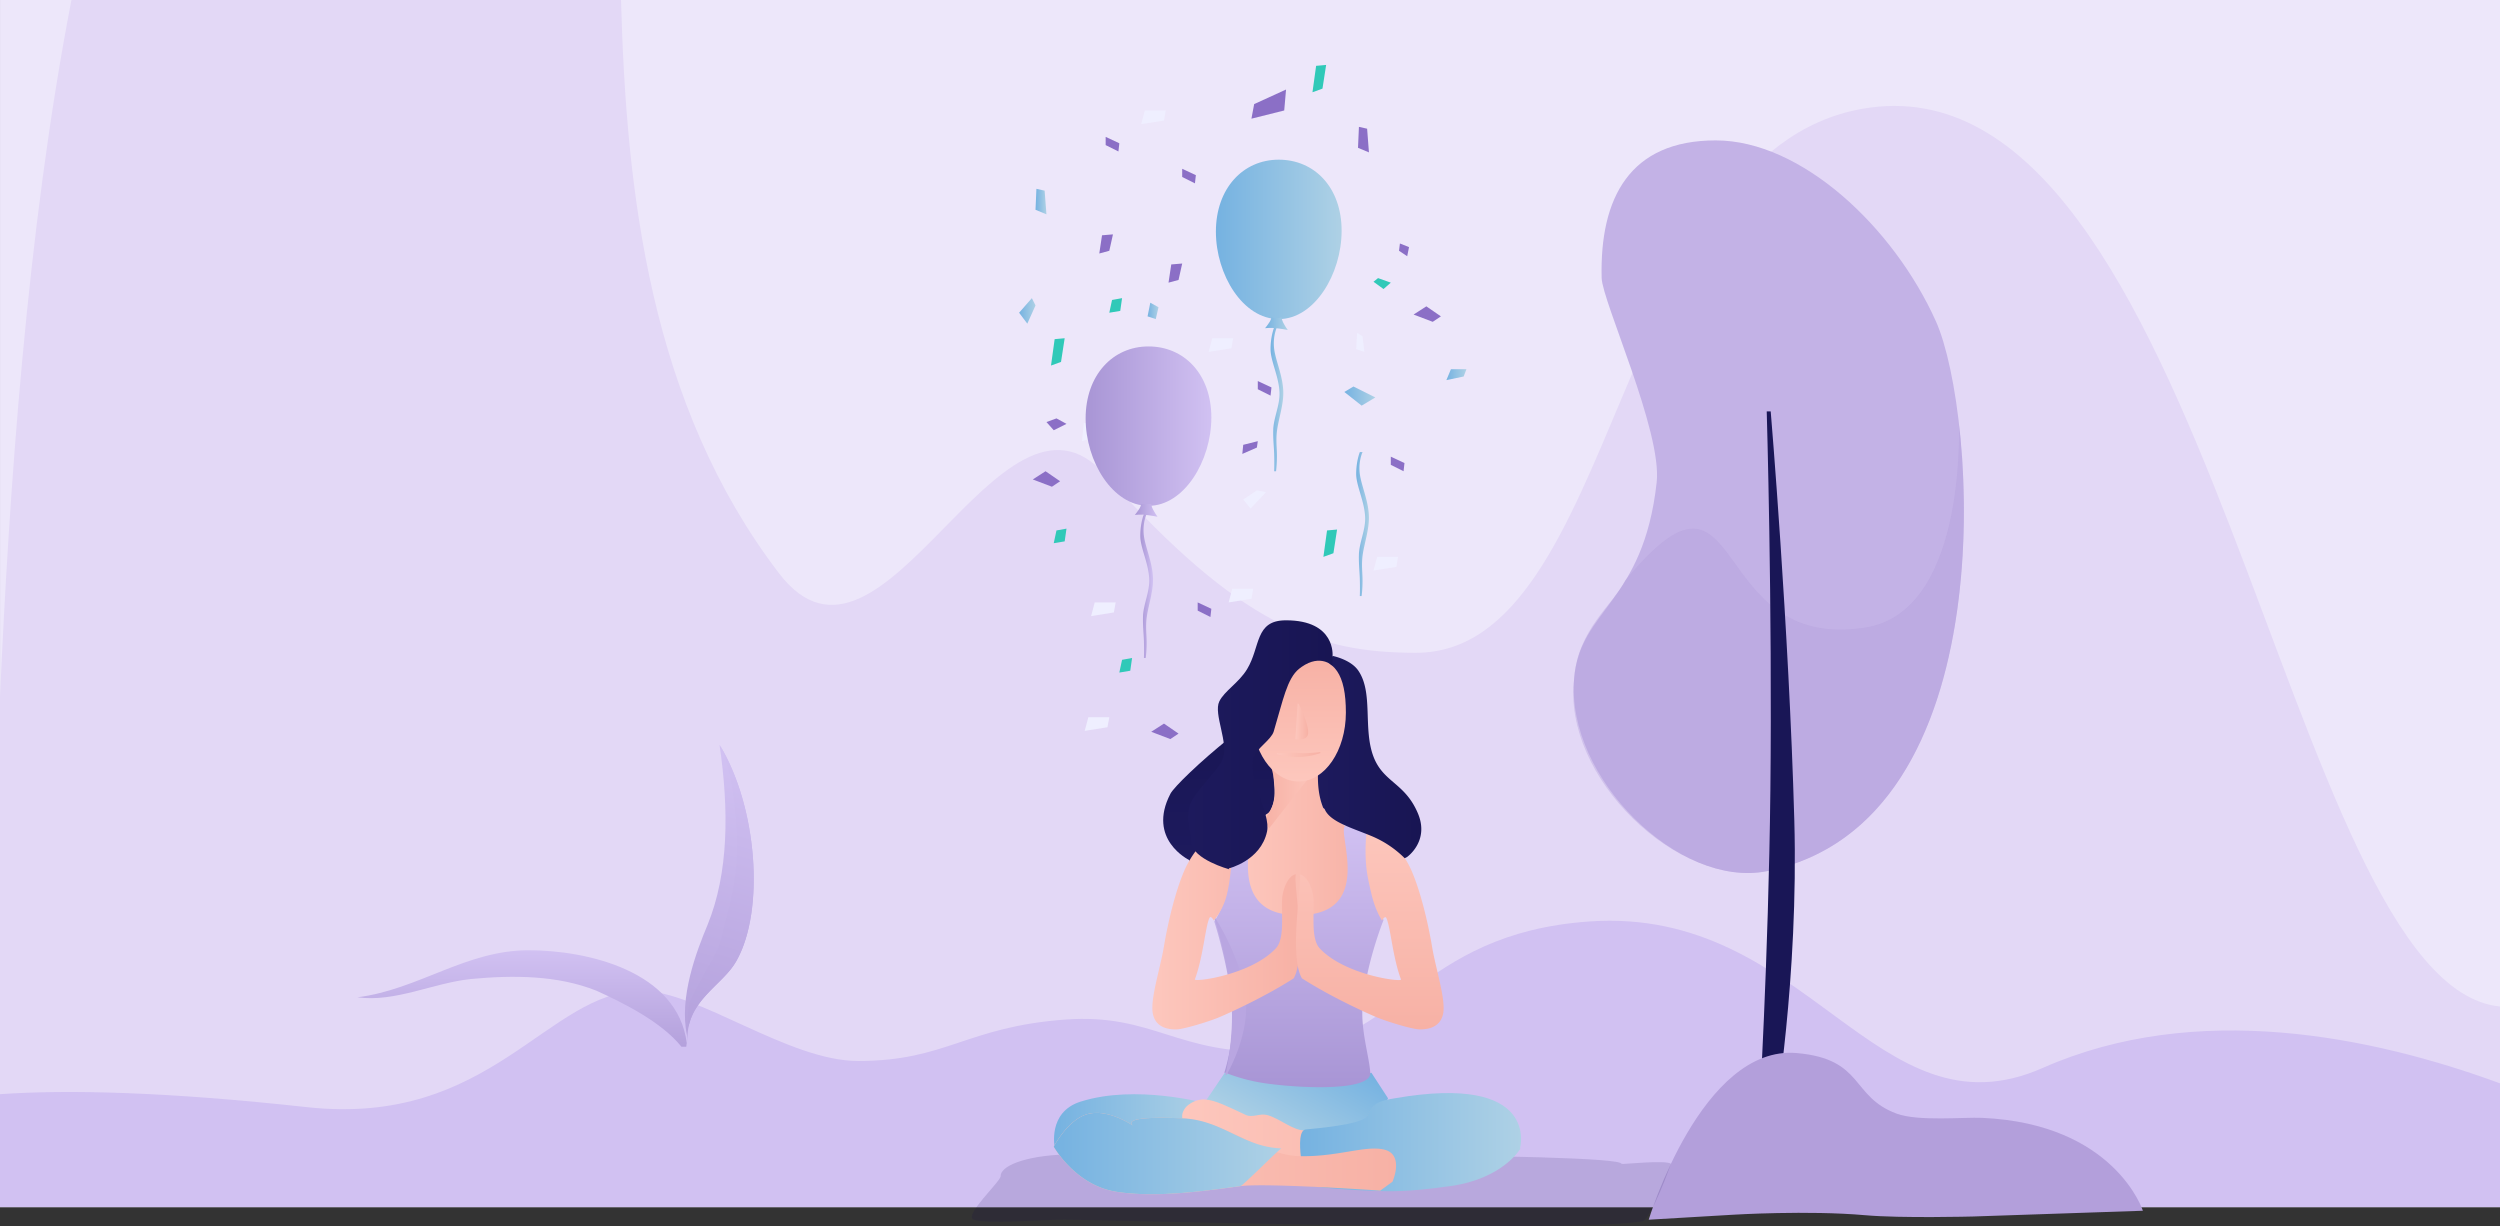 <svg xmlns="http://www.w3.org/2000/svg" xmlns:xlink="http://www.w3.org/1999/xlink" viewBox="0 0 2508.45 1230.47"><rect x="0" y="0" width="2508.45" height="1230.47" fill="#333333" stroke="none"/><defs><style>.fe9ec8bc-b3bb-4209-867a-d61c7397c2f7{fill:#ede7fa;}.a10c1069-012d-4964-9213-c25de5e74874{fill:#e3d8f6;}.a10c1069-012d-4964-9213-c25de5e74874,.a9d7a1ad-ece0-4226-a082-773740af5c8c,.ada0962e-6d0d-4dd7-bd45-c51eb6d54c36,.bdc52d79-b869-4667-8fe4-5f138e3f966a,.e46a797b-5113-40fc-8871-188186cb826f,.e93b559d-aa4d-4d75-a13b-72a5a188ef6a{fill-rule:evenodd;}.e93b559d-aa4d-4d75-a13b-72a5a188ef6a{fill:#d1c1f2;}.a9d7a1ad-ece0-4226-a082-773740af5c8c{fill:url(#ad3fc3b7-f49e-4f5f-b9f9-1cbe26540165);}.ada0962e-6d0d-4dd7-bd45-c51eb6d54c36{fill:url(#fa860af8-4557-43da-bd42-8fdd225081af);}.e46a797b-5113-40fc-8871-188186cb826f{fill:url(#ef9ca6fb-d8d9-460e-a5f2-3fb348384f46);}.b6076023-3151-43bc-98ce-051e79a95268{fill:#c3b2e6;}.a2535267-7cb3-4f90-b382-8f69b445d49f{opacity:0.4;}.a005439c-7d82-4245-91e3-0a345c79226c,.bdc52d79-b869-4667-8fe4-5f138e3f966a{fill:#b39fdb;}.b99e8027-5d46-4fdc-932e-bea6d86fab52{fill:#191656;}.a01ee751-7f9b-43f5-b061-1df80407ef63{opacity:0.13;}.f81064e5-5fc9-4dfe-bf77-fb67db22d50c{fill:#0e024e;}.a4f555c7-7162-4779-8d4a-4b08b23c25c8{fill:url(#ad4ee301-4b0d-49d9-908f-a53659c4b039);}.a73a1158-3e71-4c68-b157-fdb58bfdb57d{fill:url(#aad39797-912c-4788-8ec1-b729925312d9);}.ad880db4-f5c7-4cec-8bfc-eb03b0fced0e{fill:url(#f74761c1-06b1-4184-9cfe-7a3e54bf3b8b);}.eafa26ab-8ce7-4ce0-94a1-7595e5b8dc0a{fill:url(#f5994137-a67a-4db9-93d1-08076aac79ba);}.f06d20d4-117c-41da-a60d-aad93300e75a{fill:url(#ab2ca24d-b5f1-4953-818c-cfd7c0fbb5f9);}.bfadbeb2-7b11-4906-bb18-aa6fd5ea8b9f{fill:url(#b51ce482-cb90-4a42-b1a2-4baac0c20123);}.fdf82e50-0183-4a82-9657-67e9bcf9b0c9{fill:url(#aa7aeb14-d566-46cd-a345-10f2b4866f24);}.a4e67056-9627-438b-9ddb-7c2c7650c892{fill:url(#a8110ae9-c6da-4aed-8997-0935d993d054);}.f0304837-1a6f-49b6-a27d-c08f254ab1e6{fill:url(#e4de530a-8788-4453-84c0-8ace49c45ea8);}.a7abf87e-1d1f-408a-a65d-338b0f3500af{fill:url(#fb874cd6-d383-4063-a769-90e4ad7eb9c1);}.bd1856f2-ef92-44ea-865d-5f39445c9273{fill:#b9a6e1;}.e7fe6d58-9af2-423e-952b-fd372e5b1b52{fill:url(#a9f87ebe-8978-40d2-a093-4f64b3b79509);}.a90b2979-9b20-451f-b991-3d3371c16faa{fill:url(#a4ac15c0-b059-49f1-8468-b2fdfc72b11f);}.e5bb67cd-213f-427d-98cb-28334acd3973{fill:url(#a96c9200-d38e-4cc8-a4c5-de69d27e3386);}.b41f8d0b-982b-4ab2-9410-15d26aeb2731{fill:url(#e82c0508-4f8a-4c61-b6fd-92d9c6580884);}.f2842409-8138-42b0-967a-47d08bd9e68d{fill:url(#b106c3fb-8e22-42f3-9bf5-6c385362b099);}.a951bcf8-64fe-4c51-8141-b4c3c396c7b0{fill:url(#a756336e-907f-4b84-91e7-8eeb6d5f0d78);}.a2c73dad-6b3e-46ac-a3c7-edbeb77a4e4d{fill:url(#b290829f-8c66-447d-9ae9-60ac7af7ac1c);}.a213af39-eb2d-455c-8c32-05b9d917c142{fill:#8b6fc6;}.ba795524-e7c8-4975-a749-1dc5af2eac1e{fill:#efefff;}.a3c0bf54-1ab0-4655-9945-5810fd82ba20{fill:url(#a91146d4-50d6-4e5b-bd91-940f77a521dc);}.e517de91-6f81-4b09-8d58-9150f13acad0{fill:#30c9b8;}.ba245d2a-5aa1-42a2-8cb0-36e14a3b8870{fill:url(#ed1ec2bc-36b7-46e4-a5e8-c107422e2319);}.bc19414c-75cd-4745-8693-f1aaea9a48b4{fill:url(#a43e1668-f1fd-4d12-90bb-73dcb9feb777);}.b01b6a94-7a45-4a24-aa96-093867faa91e{fill:url(#a3381c72-0c9d-448a-abe0-7a4e46ed5b02);}.b81054ad-42fb-410d-b895-154745aacf78{fill:url(#bcd99dfa-fc83-4121-84e5-3a69178ab6da);}.ae19c6e7-11ed-4f02-86c2-c4916385e5f0{fill:url(#e29a5ac7-b104-47e3-bae5-e1ab83913af6);}.b67d2082-a39b-4f39-906e-f453c06f9b1a{fill:url(#ad1a738f-f49d-4e2d-9629-eb019a53fd01);}.a7a287c8-cf98-4a24-82f9-5c5128e75711{fill:url(#b83ddad3-40fa-43bb-b9a0-68e333b7cd3f);}.a2c55820-069a-461a-a962-9a1db0cf55b8{fill:url(#b140a128-0895-4c2a-9c83-a936ff0a5b56);}.e46112db-1c86-416d-88c6-bf020244b0d2{fill:url(#b9391650-c5ed-428f-85b7-06117b17187d);}.e6ae943a-a434-41c7-b7d1-3145d7310595{fill:url(#b6cc79a6-ffec-4dd1-9d5a-59c9aa095f3c);}.bec4c64c-b4a6-41c0-b05d-db178cd35902{fill:url(#f30be868-0128-47a8-bf97-7c8135ac103f);}</style><linearGradient id="ad3fc3b7-f49e-4f5f-b9f9-1cbe26540165" x1="1552.86" y1="173.38" x2="1552.86" y2="270.19" gradientTransform="translate(2076.68 1223.64) rotate(180)" gradientUnits="userSpaceOnUse"><stop offset="0" stop-color="#b4a1dc"/><stop offset="1" stop-color="#d1c1f2"/></linearGradient><linearGradient id="fa860af8-4557-43da-bd42-8fdd225081af" x1="1276.74" y1="243.85" x2="1156.84" y2="540.48" gradientTransform="matrix(-0.65, 0.17, -0.26, -0.97, 1614.73, 1081.9)" xlink:href="#ad3fc3b7-f49e-4f5f-b9f9-1cbe26540165"/><linearGradient id="ef9ca6fb-d8d9-460e-a5f2-3fb348384f46" x1="1269.06" y1="256.95" x2="1150.44" y2="550.41" gradientTransform="matrix(-0.65, 0.17, -0.26, -0.97, 1614.73, 1081.9)" xlink:href="#ad3fc3b7-f49e-4f5f-b9f9-1cbe26540165"/><linearGradient id="ad4ee301-4b0d-49d9-908f-a53659c4b039" x1="1275.98" y1="76.66" x2="1331.56" y2="172.94" gradientTransform="matrix(1, 0, 0, -1, 0, 1223.64)" gradientUnits="userSpaceOnUse"><stop offset="0" stop-color="#aed1e5"/><stop offset="1" stop-color="#75b2e1"/></linearGradient><linearGradient id="aad39797-912c-4788-8ec1-b729925312d9" x1="1057.59" y1="98.29" x2="1211.35" y2="98.29" gradientTransform="matrix(1, 0, 0, -1, 0, 1223.64)" gradientUnits="userSpaceOnUse"><stop offset="0" stop-color="#75b2e1"/><stop offset="1" stop-color="#aed1e5"/></linearGradient><linearGradient id="f74761c1-06b1-4184-9cfe-7a3e54bf3b8b" x1="1186.13" y1="82.05" x2="1509.46" y2="82.05" gradientTransform="matrix(1, 0, 0, -1, 0, 1223.64)" gradientUnits="userSpaceOnUse"><stop offset="0" stop-color="#fdc7bd"/><stop offset="1" stop-color="#f7b1a5"/></linearGradient><linearGradient id="f5994137-a67a-4db9-93d1-08076aac79ba" x1="1304.46" y1="77.6" x2="1526.22" y2="77.6" xlink:href="#aad39797-912c-4788-8ec1-b729925312d9"/><linearGradient id="ab2ca24d-b5f1-4953-818c-cfd7c0fbb5f9" x1="1057.3" y1="66.17" x2="1400.79" y2="66.17" xlink:href="#f74761c1-06b1-4184-9cfe-7a3e54bf3b8b"/><linearGradient id="b51ce482-cb90-4a42-b1a2-4baac0c20123" x1="1057.32" y1="66.17" x2="1285.81" y2="66.17" xlink:href="#aad39797-912c-4788-8ec1-b729925312d9"/><linearGradient id="aa7aeb14-d566-46cd-a345-10f2b4866f24" x1="1240.46" y1="359.78" x2="1240.46" y2="523.45" gradientTransform="matrix(1, 0, 0, -1, 0, 1223.64)" gradientUnits="userSpaceOnUse"><stop offset="0" stop-color="#1d1a5d"/><stop offset="1" stop-color="#181553"/></linearGradient><linearGradient id="a8110ae9-c6da-4aed-8997-0935d993d054" x1="1244.09" y1="375.74" x2="1372.75" y2="375.74" xlink:href="#f74761c1-06b1-4184-9cfe-7a3e54bf3b8b"/><linearGradient id="e4de530a-8788-4453-84c0-8ace49c45ea8" x1="1267.43" y1="423.92" x2="1322.55" y2="423.92" gradientTransform="matrix(1, 0, 0, -1, 0, 1223.64)" gradientUnits="userSpaceOnUse"><stop offset="0" stop-color="#f7b1a5"/><stop offset="1" stop-color="#fdc7bd"/></linearGradient><linearGradient id="fb874cd6-d383-4063-a769-90e4ad7eb9c1" x1="1303.29" y1="132.76" x2="1303.29" y2="398.94" gradientTransform="matrix(1, 0, 0, -1, 0, 1223.64)" gradientUnits="userSpaceOnUse"><stop offset="0" stop-color="#a895d5"/><stop offset="1" stop-color="#d1c1f2"/></linearGradient><linearGradient id="a9f87ebe-8978-40d2-a093-4f64b3b79509" x1="1156.24" y1="295.71" x2="1304" y2="295.71" xlink:href="#f74761c1-06b1-4184-9cfe-7a3e54bf3b8b"/><linearGradient id="a4ac15c0-b059-49f1-8468-b2fdfc72b11f" x1="1374.39" y1="190.75" x2="1374.39" y2="400.46" xlink:href="#e4de530a-8788-4453-84c0-8ace49c45ea8"/><linearGradient id="a96c9200-d38e-4cc8-a4c5-de69d27e3386" x1="1322.43" y1="464.02" x2="1426.12" y2="464.02" xlink:href="#aa7aeb14-d566-46cd-a345-10f2b4866f24"/><linearGradient id="e82c0508-4f8a-4c61-b6fd-92d9c6580884" x1="1303.08" y1="439.49" x2="1303.08" y2="563.18" xlink:href="#f74761c1-06b1-4184-9cfe-7a3e54bf3b8b"/><linearGradient id="b106c3fb-8e22-42f3-9bf5-6c385362b099" x1="1299.74" y1="499.63" x2="1312.58" y2="499.63" xlink:href="#f74761c1-06b1-4184-9cfe-7a3e54bf3b8b"/><linearGradient id="a756336e-907f-4b84-91e7-8eeb6d5f0d78" x1="1281.33" y1="466.53" x2="1324.79" y2="466.53" xlink:href="#f74761c1-06b1-4184-9cfe-7a3e54bf3b8b"/><linearGradient id="b290829f-8c66-447d-9ae9-60ac7af7ac1c" x1="1192.14" y1="476.3" x2="1337.1" y2="476.3" xlink:href="#aa7aeb14-d566-46cd-a345-10f2b4866f24"/><linearGradient id="a91146d4-50d6-4e5b-bd91-940f77a521dc" x1="1151.45" y1="968.69" x2="1162.42" y2="968.69" gradientTransform="matrix(1, 0, 0, -1, 0, 1280.64)" xlink:href="#aad39797-912c-4788-8ec1-b729925312d9"/><linearGradient id="ed1ec2bc-36b7-46e4-a5e8-c107422e2319" x1="1451.27" y1="904.7" x2="1471.38" y2="904.7" gradientTransform="matrix(1, 0, 0, -1, 0, 1280.64)" xlink:href="#aad39797-912c-4788-8ec1-b729925312d9"/><linearGradient id="a43e1668-f1fd-4d12-90bb-73dcb9feb777" x1="1022.56" y1="968.69" x2="1039.02" y2="968.69" gradientTransform="matrix(1, 0, 0, -1, 0, 1280.64)" xlink:href="#aad39797-912c-4788-8ec1-b729925312d9"/><linearGradient id="a3381c72-0c9d-448a-abe0-7a4e46ed5b02" x1="1039.02" y1="1078.38" x2="1049.99" y2="1078.38" gradientTransform="matrix(1, 0, 0, -1, 0, 1280.64)" xlink:href="#aad39797-912c-4788-8ec1-b729925312d9"/><linearGradient id="bcd99dfa-fc83-4121-84e5-3a69178ab6da" x1="1348.89" y1="883.22" x2="1379.97" y2="883.22" gradientTransform="matrix(1, 0, 0, -1, 0, 1280.64)" xlink:href="#aad39797-912c-4788-8ec1-b729925312d9"/><linearGradient id="e29a5ac7-b104-47e3-bae5-e1ab83913af6" x1="1274.85" y1="880.02" x2="1287.65" y2="880.02" gradientTransform="matrix(1, 0, 0, -1, 0, 1280.64)" xlink:href="#aad39797-912c-4788-8ec1-b729925312d9"/><linearGradient id="ad1a738f-f49d-4e2d-9629-eb019a53fd01" x1="1220.01" y1="1040.44" x2="1346.15" y2="1040.44" gradientTransform="matrix(1, 0, 0, -1, 0, 1280.64)" xlink:href="#aad39797-912c-4788-8ec1-b729925312d9"/><linearGradient id="b83ddad3-40fa-43bb-b9a0-68e333b7cd3f" x1="1269.37" y1="955.89" x2="1292.2" y2="955.89" gradientTransform="matrix(1, 0, 0, -1, 0, 1280.64)" xlink:href="#aad39797-912c-4788-8ec1-b729925312d9"/><linearGradient id="b140a128-0895-4c2a-9c83-a936ff0a5b56" x1="1360.78" y1="754.8" x2="1373.57" y2="754.8" gradientTransform="matrix(1, 0, 0, -1, 0, 1280.64)" xlink:href="#aad39797-912c-4788-8ec1-b729925312d9"/><linearGradient id="b9391650-c5ed-428f-85b7-06117b17187d" x1="1144.14" y1="692.64" x2="1156.93" y2="692.64" gradientTransform="matrix(1, 0, 0, -1, 0, 1280.64)" xlink:href="#fb874cd6-d383-4063-a769-90e4ad7eb9c1"/><linearGradient id="b6cc79a6-ffec-4dd1-9d5a-59c9aa095f3c" x1="1089.3" y1="853.06" x2="1215.45" y2="853.06" gradientTransform="matrix(1, 0, 0, -1, 0, 1280.64)" xlink:href="#fb874cd6-d383-4063-a769-90e4ad7eb9c1"/><linearGradient id="f30be868-0128-47a8-bf97-7c8135ac103f" x1="1138.65" y1="768.51" x2="1161.49" y2="768.51" gradientTransform="matrix(1, 0, 0, -1, 0, 1280.64)" xlink:href="#fb874cd6-d383-4063-a769-90e4ad7eb9c1"/></defs><title>congratilation</title><g id="bf16a9c3-c080-448e-a7e4-9111827f503d" data-name="Layer 2"><g id="aa46e051-ef59-46a8-b8a0-f6f6397c150d" data-name="Layer 1"><g id="b66c7622-2cf3-4c5e-ac3f-ef2322beed3c" data-name="Layer 2"><g id="b6d52838-7954-4872-af8c-985a18bebd04" data-name="Background"><g id="b5b549e9-c363-46c2-aa6e-cde9ec3b7c68" data-name="Background-2"><rect class="fe9ec8bc-b3bb-4209-867a-d61c7397c2f7" x="0.02" width="2508.43" height="1211.21"/></g></g><g id="e7d0d712-f2ee-46b4-a609-c39c75546f97" data-name="Rectangle 3"><g id="ae475ac7-3476-4dc1-b23a-16787f147e98" data-name="Rectangle 3-2"><path class="a10c1069-012d-4964-9213-c25de5e74874" d="M2508.45,1009.89C2291.3,988.89,2217.08,48.52,1869,109.1,1618.68,152.67,1625.21,655,1420.73,655c-99.48,0-176.2-27.12-312.17-179-105.38-117.71-222.91,235.39-327,99.13C652.06,405.51,628.37,193.11,623.12,0H71.69C26.58,232.65,9,498.44,0,699v512.24H2508.45Z"/></g></g><g id="fec7f988-9250-40ba-97f2-9cd8bbf81916" data-name="Rectangle 4"><g id="b7b07206-aaa8-40f3-8eae-f28fdf748a64" data-name="Rectangle 4-2"><path class="e93b559d-aa4d-4d75-a13b-72a5a188ef6a" d="M2508.45,1087c-128.46-47.18-304.69-83.56-458.68-15.5-167.45,74-235.14-162.41-455.1-146.92-173.91,12.24-191.77,125.89-314.36,130.41-99.07,3.66-123-38.39-211.19-32-99.38,7.21-119.65,41.59-208,41.59-70.32,0-160.86-70.39-217.59-70.39-94.18,0-150.25,137-335.35,116.72C167,1095.44,68.58,1093.15,0,1097.87v113.28H2508.45Z"/></g><path class="a9d7a1ad-ece0-4226-a082-773740af5c8c" d="M472.67,982.3c42-3.93,86.57-3.93,125.92,11.81,26.9,12.23,65.2,31.3,85.15,56.15h4.82l.53-3.69c-9.18-72.14-99.72-93.12-158.72-93.12-63,0-110.18,39.35-171.82,47.22C396.59,1005.91,434.63,986.24,472.67,982.3Z"/><path class="ada0962e-6d0d-4dd7-bd45-c51eb6d54c36" d="M689.37,1038.91c-8.35-37.76,9.53-84.48,20.5-110.71,21.36-52.31,21.65-115.67,12.07-181,38,62.3,45.63,166.34,17,216.91-13.76,25.13-51.48,40-49.05,81.21Z"/><path class="e46a797b-5113-40fc-8871-188186cb826f" d="M690.47,1025.82a70.28,70.28,0,0,1,.68-16.07c1.05-5.41,3.32-9.94,5.6-14.22,4.89-9.18,9.79-18.35,14.9-27.26s10-17.91,12.74-29.15c1.37-5.51,2.49-11.2,4-16.64s2.83-10.67,4.1-16.11a277.29,277.29,0,0,0,5.73-32.12c2.39-21.4,1.29-43.9-1.31-66.6a281.21,281.21,0,0,0-5.74-34.1,127.28,127.28,0,0,0-8.8-25.68c37.68,62.37,45.12,165.83,16.55,216.22-12.06,22-42.49,36.14-48.22,67C690.63,1029.34,690.54,1027.57,690.47,1025.82Z"/></g><g id="a40050bf-8186-4d3a-b80b-e5cfdc1da6a6" data-name="Ellipse 4"><g id="bcdabffb-33e7-4576-9477-ea4d9061a2eb" data-name="Ellipse 4-2"><path class="b6076023-3151-43bc-98ce-051e79a95268" d="M1942.37,322.21C1900,228,1807.52,140.87,1721.46,140.87s-116.37,57.54-114.4,138c.58,23.45,60.82,154.14,55.23,205-13.38,121.67-77.08,127.21-82.84,197.1-8.2,99.5,105.32,210.78,193.29,193.16C2014.19,825.82,1983.51,413.55,1942.37,322.21Z"/></g></g><g id="b58c313d-bb67-4b9e-88a2-eaec63214a8d" data-name="Ellipse 4 copie" class="a2535267-7cb3-4f90-b382-8f69b445d49f"><g id="b66dcd98-ce49-4955-b6b6-ba7d56042e5c" data-name="Ellipse 4 copie-2"><path class="a005439c-7d82-4245-91e3-0a345c79226c" d="M1966,428.44c-2.22-20.23,12.86,184.54-94.6,201.25-161.45,25.13-117.53-196.34-240.63-47.3-11.28,23.22-48.13,49.46-51.28,98.55-12.57,99,105.32,210.78,193.29,193.16C1958.42,836.94,1983.17,584.58,1966,428.44Z"/></g></g><g id="b9f610b1-636c-41f3-a131-7a3e4fc25b60" data-name="Rectangle 6"><g id="a86aec3a-c7b1-4a47-b90d-f775ebf1d1b6" data-name="Rectangle 6-2"><path class="b99e8027-5d46-4fdc-932e-bea6d86fab52" d="M1800.37,822.82c-5.36-192.74-23.67-410-23.67-410h-4s5.73,194.9,3.66,380.41c-1.87,168.45-11.55,329.17-11.55,329.17h15.78S1804.81,981.58,1800.37,822.82Z"/></g></g><g id="a7f4d7e0-5073-4151-876b-989a7606faaa" data-name="Rectangle 7"><g id="b720e202-f5ff-49b8-a6a4-60bad41fbfda" data-name="Rectangle 7-2"><path class="bdc52d79-b869-4667-8fe4-5f138e3f966a" d="M1988.85,1121.63c-18.49-.83-64.28,3.74-85.82-4.23-46.31-17.13-32.32-54.77-100.11-60.78-95.44-8.45-148.65,167.2-148.65,167.2l84.94-5s74.82-4.58,132.41.51c36,3.19,108,1.28,108,1.28l170.51-5.77S2122.08,1127.57,1988.85,1121.63Z"/></g><g id="fbef6db0-c857-4a74-8b28-145662ae5a01" data-name="Ellipse 5 copie" class="a01ee751-7f9b-43f5-b061-1df80407ef63"><path class="f81064e5-5fc9-4dfe-bf77-fb67db22d50c" d="M1627.05,1167.82c0-12-512.43-9.49-551.78-9.49s-71.26,9.77-71.26,21.82c0,5.39-37.65,39.83-27.07,43.64,13.07,4.7,69.18,0,90.93,0,33.19,0,505.64,13.84,580.09,1.69,8.65-1.41,28.65-57.8,28.65-57.8C1671.23,1163.66,1627.05,1168.51,1627.05,1167.82Z"/></g><g id="b86d5101-9114-4da8-812a-32d3b16e566c" data-name="Forme 45"><path class="a4f555c7-7162-4779-8d4a-4b08b23c25c8" d="M1376.06,1076.39s-31.77,10-68,10c-37.31,0-79.1-10-79.1-10l-21.17,31.23s62.78,36.81,100.27,36.81c18.54,0,45.52-7,62.39-17.85a63.53,63.53,0,0,0,22.29-24.54Z"/></g><g id="b45360e2-af6d-4224-852d-3eb4f2e66d1d" data-name="Forme 48"><path class="a73a1158-3e71-4c68-b157-fdb58bfdb57d" d="M1210.2,1108.16l-.31-1.07s-70-19.43-125.75-1.7c-33.51,10.66-25.78,46.31-25.78,46.31l.32,1.07s92,.41,136.88-12.8C1217.46,1133.52,1210.2,1108.16,1210.2,1108.16Z"/></g><g id="f1083a73-a2a4-448b-a0d3-91e99bbdd292" data-name="Forme 46 copie"><path class="ad880db4-f5c7-4cec-8bfc-eb03b0fced0e" d="M1399.45,1103.16c-13,2.27-22,3.59-27.85,17.85-2.48,6.08-29.9,12.71-61.28,13.38-13.3.28-25.63-12.07-39-15.62-7.15-1.89-14.69,3-21.17,0-17.81-8.26-30.69-15-41.22-15.61-8.38-.49-14.75,4.06-16.71,5.58-4.6,3.56-7.28,9.54-5.57,14.5,8.93,25.9,89.13,58,89.13,58l3.34,3.34s43.85-.69,99.51.7c23.14.58,49.67-16.21,69.84-19,52.93-7.4,43.33-13.48,43.33-13.48H1504S1545.53,1077.7,1399.45,1103.16Z"/></g><g id="b683c1c7-c23b-4a93-92d6-e1cb485fd09e" data-name="Forme 46 copie 2"><path class="eafa26ab-8ce7-4ce0-94a1-7595e5b8dc0a" d="M1399.45,1102c-13,2.27-22,3.59-27.85,17.85-2.48,6.08-30,10.64-61.28,13.39-13.19,1.15,0,55.77,0,55.77s22.36,4.78,78,6.17c23.14.58,46.65-2.24,66.82-5.06,52.93-7.4,70.27-37.37,70.27-37.37l-.15-1.11S1545.53,1076.59,1399.45,1102Z"/></g><g id="aff3512a-ba14-4468-a388-99e017d15cfd" data-name="Forme 47"><path class="f06d20d4-117c-41da-a60d-aad93300e75a" d="M1388.31,1153.35c-19.14-4.18-46.89,7.71-84.68,6.7-38.26-1-76.7-36.17-117-37.93-58.56-2.56-52.75,5-49.89,7.22l.86.59a7.27,7.27,0,0,1-.86-.59c-4.51-3-26.09-16.36-44.82-11.68-20.22,5-34.62,32.9-34.62,32.9s21.4,38.58,62.48,45.18c40.09,6.44,89.77-.9,124.78-5.58,25.5-3.4,140.39,4.46,140.39,4.46l12.25-8.92S1409.61,1158,1388.31,1153.35Z"/></g><g id="b6bbaadd-b655-44ea-b300-9bf3bcc43cc4" data-name="Forme 47 copie"><path class="bfadbeb2-7b11-4906-bb18-aa6fd5ea8b9f" d="M1186.65,1122.12c-58.56-2.56-52.75,5-49.89,7.22l.86.59a7.27,7.27,0,0,1-.86-.59c-4.51-3-26.09-16.36-44.82-11.68-20.22,5-34.62,32.9-34.62,32.9s21.4,38.58,62.48,45.18c40.09,6.44,89.77-.9,124.78-5.58,1,1.06,39.82-38.07,41.23-37.92C1247.54,1151.21,1226.93,1123.88,1186.65,1122.12Z"/></g><g id="aa5bfb65-1965-4a8a-97f0-834a8c5d8cb7" data-name="Forme 54"><path class="fdf82e50-0183-4a82-9657-67e9bcf9b0c9" d="M1305.86,700.49c-25.92-6.08-124.3,82.16-131.47,95.93-23.86,45.83,18.65,66.44,18.65,66.44l.58,1,92.48-55.77-.58-1S1331.93,706.61,1305.86,700.49Z"/></g><g id="a13d641b-4aab-46fc-a454-e0bf28fdc71d" data-name="Forme 51"><path class="a4e67056-9627-438b-9ddb-7c2c7650c892" d="M1352.66,833.23c-1.62-4-6.2-6.58-11.08-10.12-6-4.38-12.54-9.73-14.55-14.42-4.73-11.06-.15-29.09-5.57-36.81-9.76-13.9-32.11,1.68-40.11,1.11-8.79-.63,3.16,22.53-6.68,40.16-5.13,9.19-22.39,5.37-25.63,16.73-10.47,36.67-1.07,89.79-1.07,89.79l-.08,1.12,124.78,8.92.08-1.11S1370.93,878.91,1352.66,833.23Z"/></g><g id="f9384bdb-67a7-4649-b7f8-2901573f5773" data-name="Forme 62"><path class="f0304837-1a6f-49b6-a27d-c08f254ab1e6" d="M1275.23,768.45s5.72,18.53,3.89,31.31a42.52,42.52,0,0,1-11.69,23.35l6.12,7.88,49-62.46Z"/></g><g id="ee81ecf4-2e75-4e98-a103-34b896dd877a" data-name="Forme 49"><path class="a7abf87e-1d1f-408a-a65d-338b0f3500af" d="M1367.22,1008.31c3.41-41.64,21-85.17,21-85.17s-17.62-34.84-10.8-86.57c.54-4.11-23.19-8.2-27-7.81-11.69,1.22,34.32,94.55-54.59,89.24-74-4.42-28.68-102.65-41.23-92.58-8.76,7-16.54,17.93-20,33.46-2.37,10.46-1.08,24.9-3.35,34.58a105.9,105.9,0,0,1-12.88,31.27s15.36,46.93,18.11,88.58c2.2,33.24-8.08,63.12-8.08,63.12l1.11-.08a180.64,180.64,0,0,0,42.11,10.92c43.34,5.73,104.43,6.31,103.29-10.88C1373.83,1059.52,1365.13,1033.82,1367.22,1008.31Z"/></g><g id="b38ae115-ad53-41dc-aa45-417c335c6f1a" data-name="Forme 64"><path class="bd1856f2-ef92-44ea-865d-5f39445c9273" d="M1250.15,1005c-2.94-41.61-30.64-83.7-30.64-83.7l-1.11.08s14.37,42.73,17.27,83.62c2.67,37.62-6.13,73.66-6.13,73.66l1.12-.08S1252.76,1041.72,1250.15,1005Z"/></g><g id="bd741ad9-3752-4fd8-a5b3-89e97350dd34" data-name="Forme 50"><path class="e7fe6d58-9af2-423e-952b-fd372e5b1b52" d="M1300.29,877.82c.82-1.61-9.62.36-13.37,20.08-2.42,12.73,3.42,42.67-6.68,53.54-25.06,27-82.46,34.25-81.34,31.23,8.34-22.41,10.27-51.45,14.49-61.35,1.49-3.49,4.45,2.24,4.45,2.24s9.34-9.55,13.37-26.77c5.63-24,6.2-59.21,3.35-71.39-2.92-12.47-33.43,26.77-33.43,26.77a98,98,0,0,0-13.76,23.65c-8.1,19.64-15.31,48.49-19.64,74.55-3.41,20.45-13.44,51.34-11.15,65.81,2.42,15.21,16.16,16.73,23.4,16.73s32.87-7.81,43.45-12.27,45.79-20.5,74.65-39C1311.57,957.74,1297.37,883.63,1300.29,877.82Z"/></g><g id="a5acfa28-74d2-4db0-affe-ea6677974730" data-name="Forme 50 copie"><path class="a90b2979-9b20-451f-b991-3d3371c16faa" d="M1437,950.43c-4.35-26-11.58-54.85-19.69-74.47a97.85,97.85,0,0,0-13.82-23.59s-27.85-39.2-30.77-26.75c-1.79,7.59-3.35,24.1-2.07,41.26.77,10.39,3.29,21,5.42,30.06,4,17.21,10.66,26.74,10.66,26.74s3-5.72,4.47-2.22c4.23,9.88,6.17,38.89,14.52,61.28,1.13,3-56.43-4.26-81.55-31.2-10.12-10.86-4.27-40.77-6.7-53.48-3.76-19.71-14.22-21.68-13.4-20.06,2.93,5.78-11.31,79.81,2.23,103.63,28.94,18.53,64.23,34.54,74.84,39s36.31,12.26,43.57,12.26,21-1.52,23.46-16.72C1450.43,1001.72,1440.37,970.82,1437,950.43Z"/></g><g id="e9e76d3d-cc2a-449d-a6e4-e990c54d86df" data-name="Forme 52"><path class="e5bb67cd-213f-427d-98cb-28334acd3973" d="M1422.85,816.49c-12.9-31-34.56-31.14-44.57-56.88-11-28.34,0-64.8-15.59-87-7.78-11.06-25.63-14.5-25.63-14.5l-3.85,9.15a467.51,467.51,0,0,1-4,54.43c-3.66,28.08-12.41,61.49-1.65,88.58.24.6,1.4,1.19,1.65,1.77,5.46,12.64,27.22,18.62,46.8,26.77a103.07,103.07,0,0,1,33.42,22.31l2.23-1.11S1434.37,844.33,1422.85,816.49Z"/></g><g id="ae7a70ee-f420-4836-8994-ca328d2d15ee" data-name="Ellipse 22"><path class="b41f8d0b-982b-4ab2-9410-15d26aeb2731" d="M1313.13,660.46c-26.15,0-57.4,16.34-57.4,54.53s21.2,69.16,47.35,69.16,47.35-31,47.35-69.16S1339.28,660.46,1313.13,660.46Z"/></g><g id="fc444fb7-4889-4ae3-b01d-bf6058f85766" data-name="Forme 63"><path class="f2842409-8138-42b0-967a-47d08bd9e68d" d="M1303.08,706.1,1302,706l-2.22,35.7,1.11.07s11.2,1.83,11.7-6.17C1313.15,726,1303.08,706.1,1303.08,706.1Z"/></g><g id="b8380758-fa89-4519-9dfc-005de88be479" data-name="Forme 84"><path class="a951bcf8-64fe-4c51-8141-b4c3c396c7b0" d="M1324.79,754.59s-6.78.89-15,1.1c-5.09.13-10.73-.66-15.63-.32-7.21.51-12.83.33-12.83.33v1.12s11.6,3.06,22.26,2.79a77.66,77.66,0,0,0,21.19-3.91Z"/></g><g id="fc6a2d0a-550c-4b80-adce-a591ef969ce3" data-name="Forme 53"><path class="a2c73dad-6b3e-46ac-a3c7-edbeb77a4e4d" d="M1290.26,622.41c-31.4,0-25.3,26.52-39,49.08-8.31,13.69-22.83,21.89-27.86,32.35-6.08,12.66,9.9,41.9,3.35,58-4.36,10.71-21.84,26.35-30.09,40.15-9.1,15.24-1.75,32.33-1.11,43.51,1,16.66,37.88,26.77,37.88,26.77l-.61-.88s32.18-7.69,38.49-37c3.94-18.32-20.08-53.41-13.37-74.73,2.66-8.42,17.6-17.51,20.06-25.66,9.33-31,13.24-53.2,25.62-63.06.85-.68,1.68-1.29,2.49-1.86,19.17-13.27,30.94-.89,30.94-.89v-10S1340.57,622.34,1290.26,622.41Z"/></g><g id="f2a5dd1e-58af-423f-8aee-03da74411fce" data-name="Rectangle 3-4"><polygon class="a213af39-eb2d-455c-8c32-05b9d917c142" points="1247.43 446.32 1246.51 455.46 1261.14 449.06 1262.05 442.66 1247.43 446.32"/></g><g id="b80f86d5-ac8c-4b92-b015-226a47059872" data-name="Rectangle 3 copie"><polygon class="ba795524-e7c8-4975-a749-1dc5af2eac1e" points="1261.14 492.02 1247.43 501.17 1254.74 510.31 1270.28 493.85 1261.14 492.02"/></g><g id="ae5f3558-4386-477f-a3f1-27aee3d9e58d" data-name="Rectangle 3 copie 2"><polygon class="a3c0bf54-1ab0-4655-9945-5810fd82ba20" points="1154.19 303.72 1151.45 317.43 1159.68 320.18 1162.42 308.29 1154.19 303.72"/></g><g id="b7d45f9d-fc62-44ab-b94d-26656855ab33" data-name="Rectangle 3 copie 3"><polygon class="e517de91-6f81-4b09-8d58-9150f13acad0" points="1115.8 300.98 1113.06 313.78 1124.03 311.95 1125.86 299.15 1115.8 300.98"/></g><g id="a58d9b00-1496-46e2-8885-af1f0f5d46a6" data-name="Rectangle 3 copie 5"><polygon class="e517de91-6f81-4b09-8d58-9150f13acad0" points="1060.04 532.24 1057.3 545.04 1068.27 543.21 1070.1 530.42 1060.04 532.24"/></g><g id="ed92e99e-e449-42ac-b8f1-125697319bde" data-name="Rectangle 3 copie 6"><polygon class="e517de91-6f81-4b09-8d58-9150f13acad0" points="1125.86 662.04 1123.11 674.84 1134.08 673.01 1135.91 660.21 1125.86 662.04"/></g><g id="b047aba5-0bd1-4844-a6cf-5f298c500b0e" data-name="Rectangle 3 copie 4"><polygon class="a213af39-eb2d-455c-8c32-05b9d917c142" points="1105.75 236.08 1103 254.36 1113.06 251.62 1116.72 235.17 1105.75 236.08"/></g><g id="a81e9c0e-7265-462c-8d7b-82ae93652d73" data-name="Rectangle 3 copie 22"><polygon class="a213af39-eb2d-455c-8c32-05b9d917c142" points="1175.22 265.33 1172.47 283.61 1182.53 280.87 1186.19 264.42 1175.22 265.33"/></g><g id="a0c26734-2355-4cc1-8fa2-6b69fc6d86ad" data-name="Rectangle 3 copie 22-2"><polygon class="ba795524-e7c8-4975-a749-1dc5af2eac1e" points="1367.17 337.54 1361.69 333.89 1360.77 350.34 1369 353.08 1367.17 337.54"/></g><g id="afa5b565-6530-475c-972c-7539ac476f10" data-name="Rectangle 3 copie 22-3"><polygon class="e517de91-6f81-4b09-8d58-9150f13acad0" points="1382.71 279.04 1378.14 282.7 1388.2 290.01 1395.51 283.61 1382.71 279.04"/></g><g id="b6425889-521f-4c02-802c-33d3ac9beff7" data-name="Rectangle 3 copie 22-4"><polygon class="a213af39-eb2d-455c-8c32-05b9d917c142" points="1404.65 244.31 1403.74 251.62 1411.96 257.1 1413.79 247.96 1404.65 244.31"/></g><g id="b71b662d-b25b-4d99-bb30-652a16829c4e" data-name="Rectangle 3 copie 10"><polygon class="ba795524-e7c8-4975-a749-1dc5af2eac1e" points="1087.46 424.38 1085.64 442.66 1094.78 439.92 1097.52 424.38 1087.46 424.38"/></g><g id="b29f7816-e46c-439f-8539-ef6d59b049a3" data-name="Rectangle 3 copie 11"><polygon class="a213af39-eb2d-455c-8c32-05b9d917c142" points="1431.16 307.38 1418.36 315.61 1437.56 322.92 1445.78 317.43 1431.16 307.38"/></g><g id="ae336f3b-de4b-4626-8e03-5130f25bd6df" data-name="Rectangle 3 copie 32"><polygon class="a213af39-eb2d-455c-8c32-05b9d917c142" points="1167.9 726.03 1155.11 734.26 1174.3 741.57 1182.53 736.08 1167.9 726.03"/></g><g id="a3f2f69d-33ca-45ca-a9d2-bc9514ed8da7" data-name="Rectangle 3 copie 33"><polygon class="a213af39-eb2d-455c-8c32-05b9d917c142" points="1049.07 472.83 1036.27 481.06 1055.47 488.37 1063.7 482.88 1049.07 472.83"/></g><g id="facddd6c-10a2-4072-9cb3-467745861130" data-name="Rectangle 3 copie 12"><polygon class="ba245d2a-5aa1-42a2-8cb0-36e14a3b8870" points="1455.84 370.45 1451.27 381.42 1468.64 377.76 1471.38 370.45 1455.84 370.45"/></g><g id="bb477ea5-0b99-4152-a5a7-c54b2212badc" data-name="Rectangle 3 copie 13"><polygon class="bc19414c-75cd-4745-8693-f1aaea9a48b4" points="1035.36 299.15 1022.56 313.78 1030.79 324.75 1039.02 306.46 1035.36 299.15"/></g><g id="b0e52d4c-96e9-4a80-83d0-feb82434c230" data-name="Rectangle 3 copie 14"><polygon class="e517de91-6f81-4b09-8d58-9150f13acad0" points="1320.56 66.06 1316.9 92.57 1326.95 88.91 1330.61 65.15 1320.56 66.06"/></g><g id="f5c84c94-4063-47ab-be5f-d3f7c85db261" data-name="Rectangle 3 copie 25"><polygon class="e517de91-6f81-4b09-8d58-9150f13acad0" points="1331.52 532.24 1327.87 558.75 1337.92 555.1 1341.58 531.33 1331.52 532.24"/></g><g id="fb72b4d9-7196-4a6e-bb8e-2d8f6557fc46" data-name="Rectangle 3 copie 26"><polygon class="e517de91-6f81-4b09-8d58-9150f13acad0" points="1058.21 340.29 1054.56 366.79 1064.61 363.14 1068.27 339.37 1058.21 340.29"/></g><g id="f742caa0-d0ba-4ccb-9b26-1aa7df302fda" data-name="Rectangle 3 copie 15"><polygon class="a213af39-eb2d-455c-8c32-05b9d917c142" points="1258.4 104.45 1255.66 119.08 1288.56 110.85 1290.39 89.83 1258.4 104.45"/></g><g id="b894fda4-e479-49fd-94cc-12364ae8c318" data-name="Rectangle 3 copie 16"><polygon class="ba795524-e7c8-4975-a749-1dc5af2eac1e" points="1148.71 110.85 1145.05 124.56 1167.9 120.91 1169.73 110.85 1148.71 110.85"/></g><g id="e03eeebd-53ec-48d3-9067-0ed371b74e7b" data-name="Rectangle 3 copie 23"><polygon class="ba795524-e7c8-4975-a749-1dc5af2eac1e" points="1216.35 339.37 1212.69 353.08 1235.55 349.43 1237.37 339.37 1216.35 339.37"/></g><g id="f3b9b1fe-666e-45b8-a756-7348a15e704e" data-name="Rectangle 3 copie 24"><polygon class="ba795524-e7c8-4975-a749-1dc5af2eac1e" points="1381.8 558.75 1378.14 572.46 1401 568.81 1402.82 558.75 1381.8 558.75"/></g><g id="fc2fa1f3-6b5b-4aff-b825-6350af25feb2" data-name="Rectangle 3 copie 30"><polygon class="ba795524-e7c8-4975-a749-1dc5af2eac1e" points="1092.03 719.63 1088.38 733.34 1111.23 729.69 1113.06 719.63 1092.03 719.63"/></g><g id="ab575452-63fa-4338-af18-568cb4a09d73" data-name="Rectangle 3 copie 31"><polygon class="ba795524-e7c8-4975-a749-1dc5af2eac1e" points="1098.43 604.46 1094.78 618.17 1117.63 614.51 1119.46 604.46 1098.43 604.46"/></g><g id="bafec80d-e171-4e42-90fc-cb057cdf0be9" data-name="Rectangle 3 copie 17"><polygon class="a213af39-eb2d-455c-8c32-05b9d917c142" points="1109.4 137.36 1109.4 145.59 1122.2 151.98 1123.11 143.76 1109.4 137.36"/></g><g id="bd722f66-90ff-4f03-af6a-9cc70ecde973" data-name="Rectangle 3 copie 21"><polygon class="ba795524-e7c8-4975-a749-1dc5af2eac1e" points="1236.46 590.74 1232.8 604.46 1255.66 600.8 1257.48 590.74 1236.46 590.74"/></g><g id="b5e2936f-5157-4e6c-bf6c-d8c2b1d9a097" data-name="Rectangle 3 copie 21-2"><polygon class="a213af39-eb2d-455c-8c32-05b9d917c142" points="1201.73 604.46 1201.73 612.68 1214.52 619.08 1215.44 610.85 1201.73 604.46"/></g><g id="f4c4c4f2-6bf8-4252-8b39-99109974392d" data-name="Rectangle 3 copie 27"><polygon class="a213af39-eb2d-455c-8c32-05b9d917c142" points="1262.05 382.33 1262.05 390.56 1274.85 396.96 1275.77 388.73 1262.05 382.33"/></g><g id="e35ced12-6423-4c87-a3e4-ca53a8b7ef5f" data-name="Rectangle 3 copie 28"><polygon class="a213af39-eb2d-455c-8c32-05b9d917c142" points="1186.19 169.35 1186.19 177.58 1198.98 183.98 1199.9 175.75 1186.19 169.35"/></g><g id="ab837152-1244-4c13-a9d6-e6714db0f11d" data-name="Rectangle 3 copie 29"><polygon class="a213af39-eb2d-455c-8c32-05b9d917c142" points="1395.51 458.2 1395.51 466.43 1408.31 472.83 1409.22 464.6 1395.51 458.2"/></g><g id="f69bd5c7-6755-4c6a-9147-8d1286cf70dd" data-name="Rectangle 3 copie 18"><polygon class="b01b6a94-7a45-4a24-aa96-093867faa91e" points="1048.16 191.29 1039.93 189.46 1039.02 210.49 1049.99 215.06 1048.16 191.29"/></g><g id="be7ad7be-ed37-42e1-a386-c9355eae466a" data-name="Rectangle 3 copie 19"><polygon class="a213af39-eb2d-455c-8c32-05b9d917c142" points="1371.74 129.13 1363.52 127.3 1362.6 148.33 1373.57 152.9 1371.74 129.13"/></g><g id="b2e11fe9-3931-41f5-9f96-4af3caffb43d" data-name="Rectangle 3 copie 20"><polygon class="b81054ad-42fb-410d-b895-154745aacf78" points="1358.03 387.82 1348.89 393.3 1366.26 407.01 1379.97 398.79 1358.03 387.82"/></g><g id="a79bd297-411d-4b79-b71e-9ff1228ea294" data-name="Rectangle 4-4"><polygon class="a213af39-eb2d-455c-8c32-05b9d917c142" points="1060.04 419.81 1049.99 423.47 1057.3 431.69 1070.1 425.3 1060.04 419.81"/></g><g id="b3d53c29-a19f-4202-85b8-dc95acf20c05" data-name="Rectangle 2"><path class="ae19c6e7-11ed-4f02-86c2-c4916385e5f0" d="M1287.65,394.45c0-16.43-7.6-32-9.14-44.11-1.65-12.94,2.74-21.94,2.74-21.94h-2.74s-3.66,8.75-3.66,21.94c0,12,8.55,27.74,9,43.88.35,12.43-5.9,25.11-6.27,36.56-.3,9.32.7,17.81.9,24.69.32,10.6,0,17.36,0,17.36h1.89a125.76,125.76,0,0,0,.91-16.23c0-7.26-1.29-15.55.23-25.69C1283.15,419.73,1287.65,406.52,1287.65,394.45Z"/></g><g id="a72e35a3-01ed-46b3-bb29-f4b054023807" data-name="Ellipse 1"><path class="b67d2082-a39b-4f39-906e-f453c06f9b1a" d="M1283.08,160.21c-35.85,0-63.07,28.8-63.07,72.21s27.22,87.76,63.07,87.76,63.07-45.25,63.07-88.67S1318.92,160.21,1283.08,160.21Z"/></g><g id="ef0e4ceb-e23d-4fc1-815e-5ef2b1d1dc26" data-name="Rectangle 1"><path class="a7a287c8-cf98-4a24-82f9-5c5128e75711" d="M1287.77,324.08a22.8,22.8,0,0,1-2-5.73,13.77,13.77,0,0,1-4.57.91,20.81,20.81,0,0,1-5.48-.91,13.45,13.45,0,0,1-1.64,4.37,58.14,58.14,0,0,1-4.76,6.6,56.63,56.63,0,0,1,9.83-.13,118.48,118.48,0,0,1,13,1.95A54.62,54.62,0,0,1,1287.77,324.08Z"/></g><g id="e953ea2a-1454-453d-9708-dc701469c96f" data-name="Rectangle 2 copie 2"><path class="a2c55820-069a-461a-a962-9a1db0cf55b8" d="M1373.57,519.67c0-16.42-7.59-32-9.14-44.1-1.65-12.94,2.74-21.94,2.74-21.94h-2.74s-3.65,8.75-3.65,21.94c0,12,8.55,27.74,9,43.88.35,12.43-5.89,25.11-6.26,36.56-.3,9.31.69,17.81.89,24.69.32,10.6,0,17.36,0,17.36h1.83a125.76,125.76,0,0,0,.91-16.23c0-7.26-1.29-15.55.23-25.69C1369.07,545,1373.57,531.75,1373.57,519.67Z"/></g><g id="a0835790-c0fb-45dd-beeb-007630d4fe1d" data-name="Rectangle 2 copie"><path class="e46112db-1c86-416d-88c6-bf020244b0d2" d="M1156.93,581.82c0-16.42-7.59-32-9.14-44.1-1.65-12.94,2.75-21.94,2.75-21.94h-2.75s-3.65,8.75-3.65,21.94c0,12,8.55,27.73,9,43.88.35,12.42-5.89,25.11-6.26,36.56-.3,9.31.69,17.81.9,24.69.31,10.6,0,17.36,0,17.36h1.83a124,124,0,0,0,.92-16.23c0-7.26-1.3-15.55.22-25.7C1152.43,607.12,1156.93,593.9,1156.93,581.82Z"/></g><g id="a95b4f37-a30f-42f6-82eb-bd6c40b6e064" data-name="Ellipse 1 copie"><path class="e6ae943a-a434-41c7-b7d1-3145d7310595" d="M1152.37,347.6c-35.84,0-63.07,28.8-63.07,72.21s27.23,87.75,63.07,87.75,63.08-45.25,63.08-88.66S1188.21,347.6,1152.37,347.6Z"/></g><g id="b51fbb66-055f-4f18-9a0d-8921f532d50d" data-name="Rectangle 1 copie"><path class="bec4c64c-b4a6-41c0-b05d-db178cd35902" d="M1156.75,510.82a17.35,17.35,0,0,1-1.64-5.11h-10.06a13.22,13.22,0,0,1-1.64,4.37,57.15,57.15,0,0,1-4.76,6.59,57.74,57.74,0,0,1,9.84-.12,116.25,116.25,0,0,1,13,2A65,65,0,0,1,1156.75,510.82Z"/></g></g></g></g></g></svg>